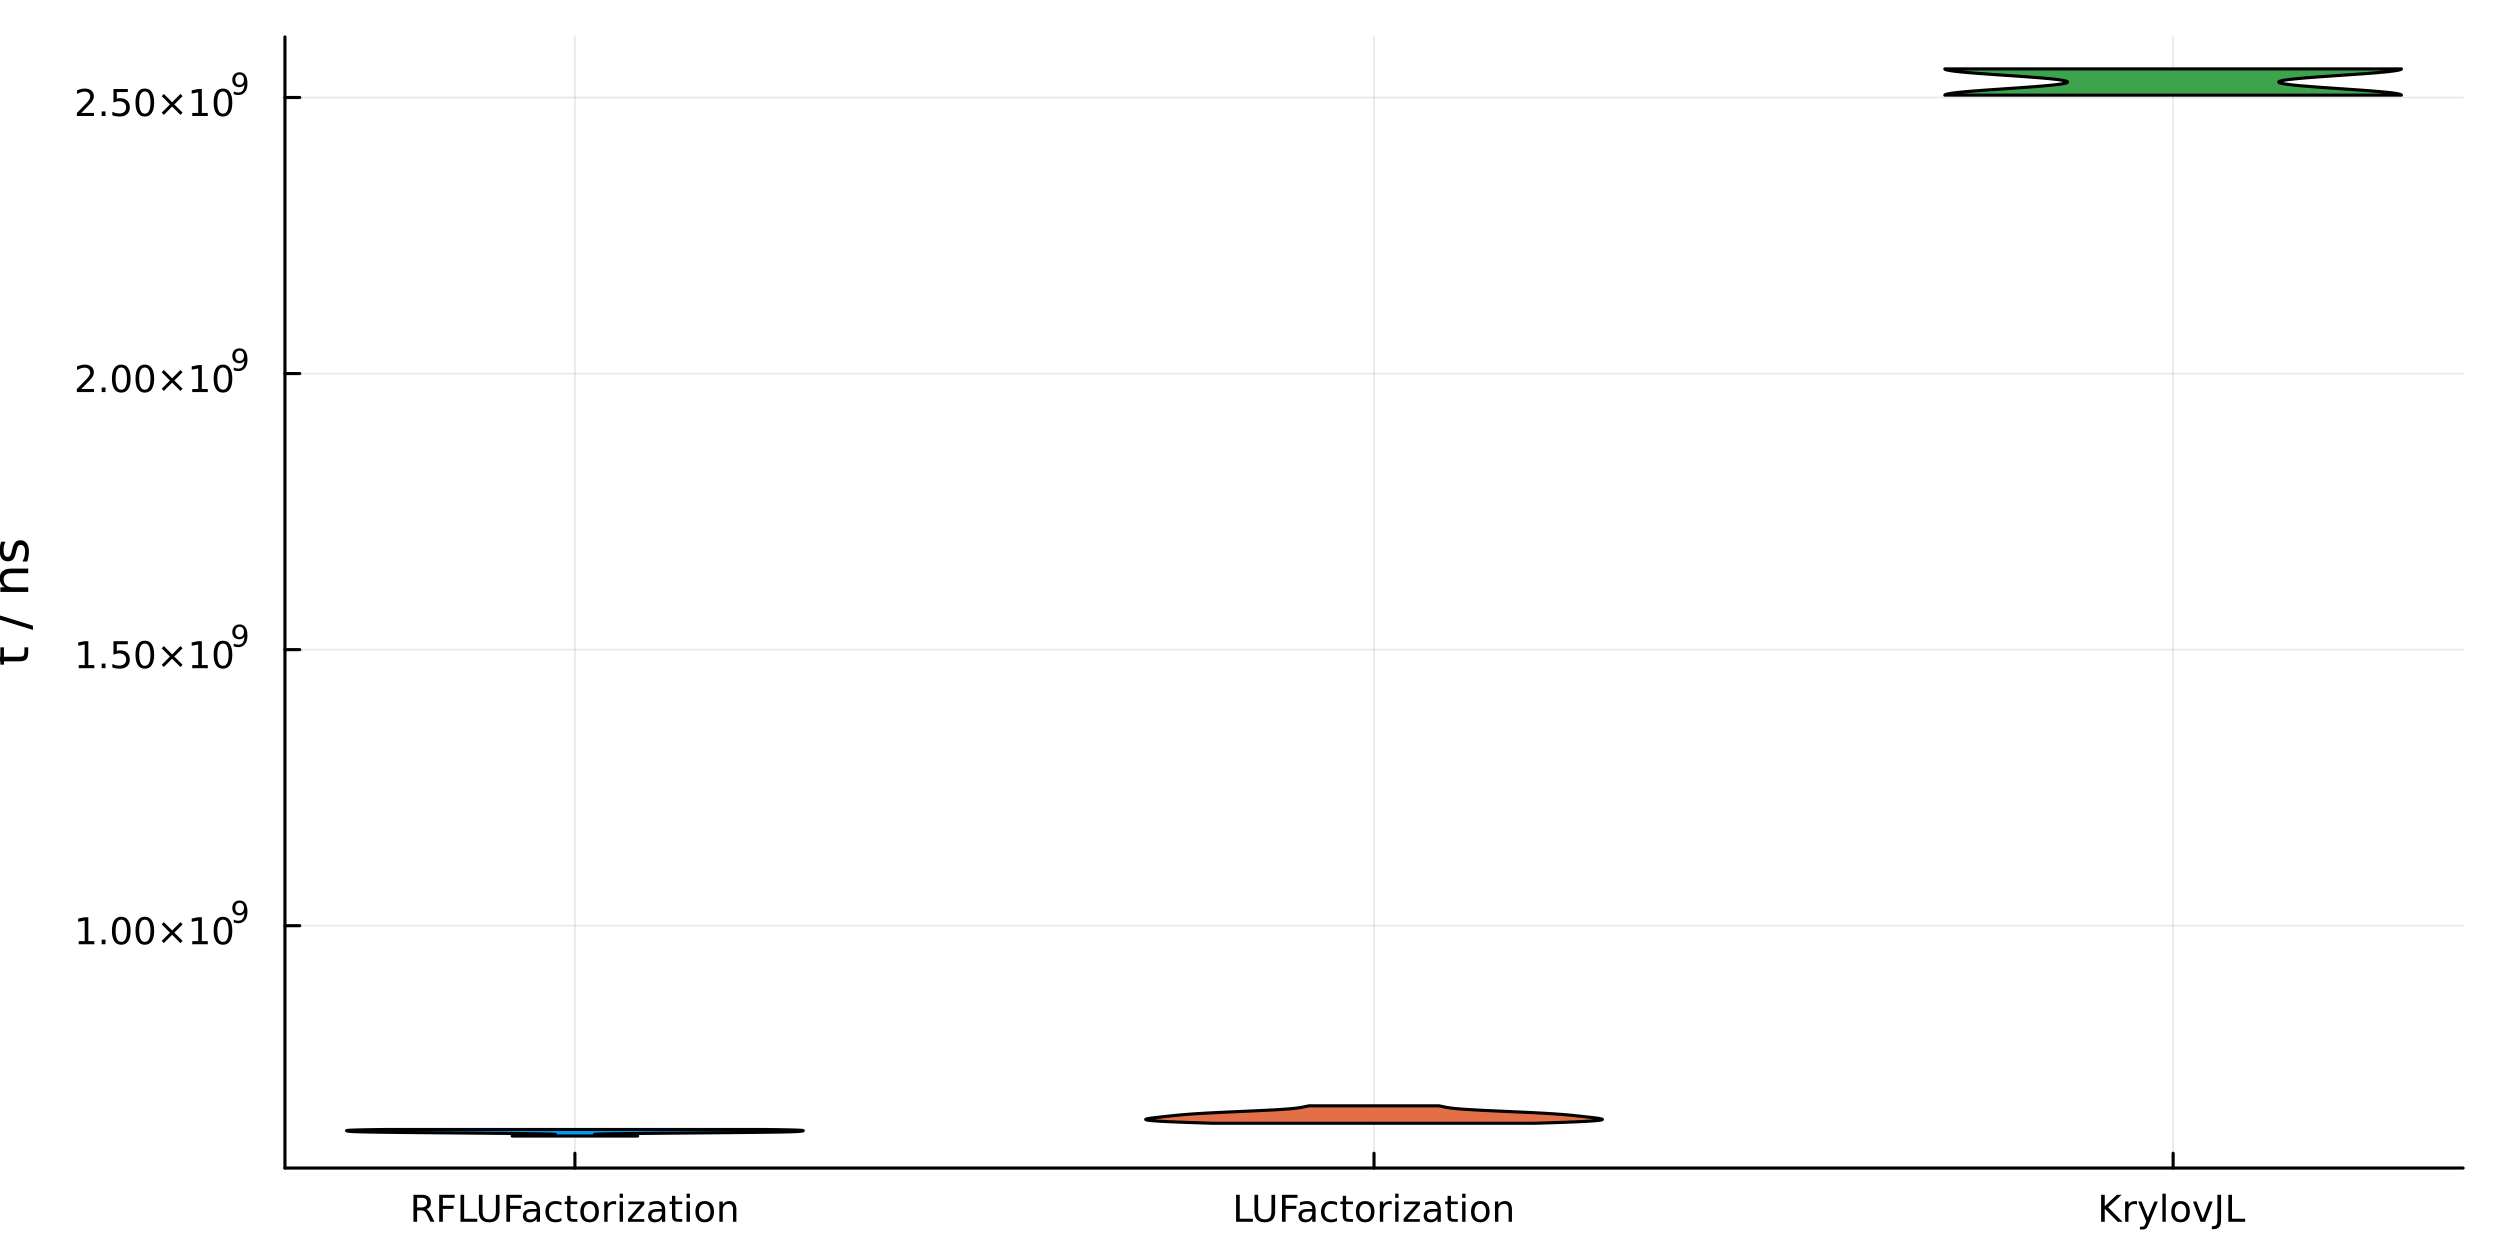 <?xml version="1.0" encoding="utf-8"?>
<svg xmlns="http://www.w3.org/2000/svg" xmlns:xlink="http://www.w3.org/1999/xlink" width="800" height="400" viewBox="0 0 3200 1600">
<rect x="0" y="0" width="3200" height="1600" fill="#333333" stroke="none"/>
<defs>
  <clipPath id="clip550">
    <rect x="0" y="0" width="3200" height="1600"/>
  </clipPath>
</defs>
<path clip-path="url(#clip550)" d="M0 1600 L3200 1600 L3200 0 L0 0  Z" fill="#ffffff" fill-rule="evenodd" fill-opacity="1"/>
<defs>
  <clipPath id="clip551">
    <rect x="640" y="0" width="2241" height="1600"/>
  </clipPath>
</defs>
<path clip-path="url(#clip550)" d="M364.733 1495.09 L3152.76 1495.09 L3152.76 47.244 L364.733 47.244  Z" fill="#ffffff" fill-rule="evenodd" fill-opacity="1"/>
<defs>
  <clipPath id="clip552">
    <rect x="364" y="47" width="2789" height="1449"/>
  </clipPath>
</defs>
<polyline clip-path="url(#clip552)" style="stroke:#000000; stroke-linecap:round; stroke-linejoin:round; stroke-width:2; stroke-opacity:0.1; fill:none" points="735.885,1495.09 735.885,47.244 "/>
<polyline clip-path="url(#clip552)" style="stroke:#000000; stroke-linecap:round; stroke-linejoin:round; stroke-width:2; stroke-opacity:0.1; fill:none" points="1758.74,1495.09 1758.74,47.244 "/>
<polyline clip-path="url(#clip552)" style="stroke:#000000; stroke-linecap:round; stroke-linejoin:round; stroke-width:2; stroke-opacity:0.1; fill:none" points="2781.6,1495.09 2781.6,47.244 "/>
<polyline clip-path="url(#clip552)" style="stroke:#000000; stroke-linecap:round; stroke-linejoin:round; stroke-width:2; stroke-opacity:0.1; fill:none" points="364.733,1184.9 3152.76,1184.9 "/>
<polyline clip-path="url(#clip552)" style="stroke:#000000; stroke-linecap:round; stroke-linejoin:round; stroke-width:2; stroke-opacity:0.1; fill:none" points="364.733,831.526 3152.76,831.526 "/>
<polyline clip-path="url(#clip552)" style="stroke:#000000; stroke-linecap:round; stroke-linejoin:round; stroke-width:2; stroke-opacity:0.1; fill:none" points="364.733,478.15 3152.76,478.15 "/>
<polyline clip-path="url(#clip552)" style="stroke:#000000; stroke-linecap:round; stroke-linejoin:round; stroke-width:2; stroke-opacity:0.1; fill:none" points="364.733,124.775 3152.76,124.775 "/>
<polyline clip-path="url(#clip550)" style="stroke:#000000; stroke-linecap:round; stroke-linejoin:round; stroke-width:4; stroke-opacity:1; fill:none" points="364.733,1495.09 3152.76,1495.09 "/>
<polyline clip-path="url(#clip550)" style="stroke:#000000; stroke-linecap:round; stroke-linejoin:round; stroke-width:4; stroke-opacity:1; fill:none" points="735.885,1495.09 735.885,1476.19 "/>
<polyline clip-path="url(#clip550)" style="stroke:#000000; stroke-linecap:round; stroke-linejoin:round; stroke-width:4; stroke-opacity:1; fill:none" points="1758.74,1495.09 1758.74,1476.19 "/>
<polyline clip-path="url(#clip550)" style="stroke:#000000; stroke-linecap:round; stroke-linejoin:round; stroke-width:4; stroke-opacity:1; fill:none" points="2781.6,1495.09 2781.6,1476.19 "/>
<path clip-path="url(#clip550)" d="M545.619 1547.68 Q547.124 1548.19 548.536 1549.86 Q549.971 1551.53 551.406 1554.44 L556.152 1563.89 L551.129 1563.89 L546.707 1555.02 Q544.994 1551.55 543.374 1550.42 Q541.777 1549.28 538.999 1549.28 L533.906 1549.28 L533.906 1563.89 L529.231 1563.89 L529.231 1529.33 L539.786 1529.33 Q545.712 1529.33 548.629 1531.8 Q551.545 1534.28 551.545 1539.28 Q551.545 1542.55 550.017 1544.7 Q548.513 1546.85 545.619 1547.68 M533.906 1533.17 L533.906 1545.44 L539.786 1545.44 Q543.166 1545.44 544.879 1543.89 Q546.615 1542.31 546.615 1539.28 Q546.615 1536.25 544.879 1534.72 Q543.166 1533.17 539.786 1533.17 L533.906 1533.17 Z" fill="#000000" fill-rule="nonzero" fill-opacity="1" /><path clip-path="url(#clip550)" d="M562.17 1529.33 L582.031 1529.33 L582.031 1533.26 L566.846 1533.26 L566.846 1543.45 L580.55 1543.45 L580.55 1547.38 L566.846 1547.38 L566.846 1563.89 L562.17 1563.89 L562.17 1529.33 Z" fill="#000000" fill-rule="nonzero" fill-opacity="1" /><path clip-path="url(#clip550)" d="M589.439 1529.33 L594.114 1529.33 L594.114 1559.95 L610.943 1559.95 L610.943 1563.89 L589.439 1563.89 L589.439 1529.33 Z" fill="#000000" fill-rule="nonzero" fill-opacity="1" /><path clip-path="url(#clip550)" d="M612.957 1529.33 L617.656 1529.33 L617.656 1550.32 Q617.656 1555.88 619.67 1558.33 Q621.684 1560.76 626.198 1560.76 Q630.688 1560.76 632.702 1558.33 Q634.716 1555.88 634.716 1550.32 L634.716 1529.33 L639.415 1529.33 L639.415 1550.9 Q639.415 1557.66 636.059 1561.11 Q632.725 1564.56 626.198 1564.56 Q619.647 1564.56 616.29 1561.11 Q612.957 1557.66 612.957 1550.9 L612.957 1529.33 Z" fill="#000000" fill-rule="nonzero" fill-opacity="1" /><path clip-path="url(#clip550)" d="M648.188 1529.33 L668.049 1529.33 L668.049 1533.26 L652.864 1533.26 L652.864 1543.45 L666.568 1543.45 L666.568 1547.38 L652.864 1547.38 L652.864 1563.89 L648.188 1563.89 L648.188 1529.33 Z" fill="#000000" fill-rule="nonzero" fill-opacity="1" /><path clip-path="url(#clip550)" d="M682.702 1550.86 Q677.54 1550.86 675.549 1552.04 Q673.558 1553.22 673.558 1556.06 Q673.558 1558.33 675.04 1559.67 Q676.545 1560.99 679.114 1560.99 Q682.656 1560.99 684.785 1558.49 Q686.938 1555.97 686.938 1551.8 L686.938 1550.86 L682.702 1550.86 M691.197 1549.1 L691.197 1563.89 L686.938 1563.89 L686.938 1559.95 Q685.48 1562.31 683.304 1563.45 Q681.128 1564.56 677.98 1564.56 Q673.998 1564.56 671.637 1562.34 Q669.299 1560.09 669.299 1556.34 Q669.299 1551.97 672.216 1549.74 Q675.156 1547.52 680.966 1547.52 L686.938 1547.52 L686.938 1547.11 Q686.938 1544.17 684.994 1542.57 Q683.072 1540.95 679.577 1540.95 Q677.355 1540.95 675.248 1541.48 Q673.142 1542.01 671.197 1543.08 L671.197 1539.14 Q673.535 1538.24 675.734 1537.8 Q677.933 1537.34 680.017 1537.34 Q685.642 1537.34 688.42 1540.25 Q691.197 1543.17 691.197 1549.1 Z" fill="#000000" fill-rule="nonzero" fill-opacity="1" /><path clip-path="url(#clip550)" d="M718.628 1538.96 L718.628 1542.94 Q716.822 1541.94 714.993 1541.46 Q713.188 1540.95 711.336 1540.95 Q707.193 1540.95 704.901 1543.59 Q702.609 1546.2 702.609 1550.95 Q702.609 1555.69 704.901 1558.33 Q707.193 1560.95 711.336 1560.95 Q713.188 1560.95 714.993 1560.46 Q716.822 1559.95 718.628 1558.96 L718.628 1562.89 Q716.845 1563.73 714.924 1564.14 Q713.026 1564.56 710.873 1564.56 Q705.017 1564.56 701.568 1560.88 Q698.119 1557.2 698.119 1550.95 Q698.119 1544.61 701.591 1540.97 Q705.086 1537.34 711.151 1537.34 Q713.118 1537.34 714.993 1537.75 Q716.868 1538.15 718.628 1538.96 Z" fill="#000000" fill-rule="nonzero" fill-opacity="1" /><path clip-path="url(#clip550)" d="M730.248 1530.6 L730.248 1537.96 L739.021 1537.96 L739.021 1541.27 L730.248 1541.27 L730.248 1555.35 Q730.248 1558.52 731.104 1559.42 Q731.984 1560.32 734.646 1560.32 L739.021 1560.32 L739.021 1563.89 L734.646 1563.89 Q729.716 1563.89 727.841 1562.06 Q725.966 1560.21 725.966 1555.35 L725.966 1541.27 L722.841 1541.27 L722.841 1537.96 L725.966 1537.96 L725.966 1530.6 L730.248 1530.6 Z" fill="#000000" fill-rule="nonzero" fill-opacity="1" /><path clip-path="url(#clip550)" d="M754.669 1540.95 Q751.243 1540.95 749.253 1543.63 Q747.262 1546.3 747.262 1550.95 Q747.262 1555.6 749.229 1558.29 Q751.22 1560.95 754.669 1560.95 Q758.072 1560.95 760.063 1558.26 Q762.053 1555.58 762.053 1550.95 Q762.053 1546.34 760.063 1543.66 Q758.072 1540.95 754.669 1540.95 M754.669 1537.34 Q760.225 1537.34 763.396 1540.95 Q766.567 1544.56 766.567 1550.95 Q766.567 1557.31 763.396 1560.95 Q760.225 1564.56 754.669 1564.56 Q749.09 1564.56 745.919 1560.95 Q742.771 1557.31 742.771 1550.95 Q742.771 1544.56 745.919 1540.95 Q749.09 1537.34 754.669 1537.34 Z" fill="#000000" fill-rule="nonzero" fill-opacity="1" /><path clip-path="url(#clip550)" d="M788.65 1541.94 Q787.933 1541.53 787.076 1541.34 Q786.243 1541.13 785.225 1541.13 Q781.613 1541.13 779.669 1543.49 Q777.748 1545.83 777.748 1550.23 L777.748 1563.89 L773.465 1563.89 L773.465 1537.96 L777.748 1537.96 L777.748 1541.99 Q779.09 1539.63 781.243 1538.49 Q783.396 1537.34 786.475 1537.34 Q786.914 1537.34 787.447 1537.41 Q787.979 1537.45 788.627 1537.57 L788.65 1541.94 Z" fill="#000000" fill-rule="nonzero" fill-opacity="1" /><path clip-path="url(#clip550)" d="M793.118 1537.96 L797.377 1537.96 L797.377 1563.89 L793.118 1563.89 L793.118 1537.96 M793.118 1527.87 L797.377 1527.87 L797.377 1533.26 L793.118 1533.26 L793.118 1527.87 Z" fill="#000000" fill-rule="nonzero" fill-opacity="1" /><path clip-path="url(#clip550)" d="M804.437 1537.96 L824.669 1537.96 L824.669 1541.85 L808.65 1560.49 L824.669 1560.49 L824.669 1563.89 L803.859 1563.89 L803.859 1560 L819.877 1541.36 L804.437 1541.36 L804.437 1537.96 Z" fill="#000000" fill-rule="nonzero" fill-opacity="1" /><path clip-path="url(#clip550)" d="M842.956 1550.86 Q837.794 1550.86 835.803 1552.04 Q833.812 1553.22 833.812 1556.06 Q833.812 1558.33 835.294 1559.67 Q836.798 1560.99 839.368 1560.99 Q842.909 1560.99 845.039 1558.49 Q847.192 1555.97 847.192 1551.8 L847.192 1550.86 L842.956 1550.86 M851.451 1549.1 L851.451 1563.89 L847.192 1563.89 L847.192 1559.95 Q845.733 1562.31 843.558 1563.45 Q841.382 1564.56 838.234 1564.56 Q834.252 1564.56 831.891 1562.34 Q829.553 1560.09 829.553 1556.34 Q829.553 1551.97 832.47 1549.74 Q835.409 1547.52 841.22 1547.52 L847.192 1547.52 L847.192 1547.11 Q847.192 1544.17 845.247 1542.57 Q843.326 1540.95 839.831 1540.95 Q837.609 1540.95 835.502 1541.48 Q833.396 1542.01 831.451 1543.08 L831.451 1539.14 Q833.789 1538.24 835.988 1537.8 Q838.187 1537.34 840.271 1537.34 Q845.896 1537.34 848.673 1540.25 Q851.451 1543.17 851.451 1549.1 Z" fill="#000000" fill-rule="nonzero" fill-opacity="1" /><path clip-path="url(#clip550)" d="M864.437 1530.6 L864.437 1537.96 L873.21 1537.96 L873.21 1541.27 L864.437 1541.27 L864.437 1555.35 Q864.437 1558.52 865.294 1559.42 Q866.173 1560.32 868.835 1560.32 L873.21 1560.32 L873.21 1563.89 L868.835 1563.89 Q863.905 1563.89 862.03 1562.06 Q860.155 1560.21 860.155 1555.35 L860.155 1541.27 L857.03 1541.27 L857.03 1537.96 L860.155 1537.96 L860.155 1530.6 L864.437 1530.6 Z" fill="#000000" fill-rule="nonzero" fill-opacity="1" /><path clip-path="url(#clip550)" d="M878.812 1537.96 L883.071 1537.96 L883.071 1563.89 L878.812 1563.89 L878.812 1537.96 M878.812 1527.87 L883.071 1527.87 L883.071 1533.26 L878.812 1533.26 L878.812 1527.87 Z" fill="#000000" fill-rule="nonzero" fill-opacity="1" /><path clip-path="url(#clip550)" d="M902.029 1540.95 Q898.604 1540.95 896.613 1543.63 Q894.622 1546.3 894.622 1550.95 Q894.622 1555.6 896.59 1558.29 Q898.58 1560.95 902.029 1560.95 Q905.432 1560.95 907.423 1558.26 Q909.414 1555.58 909.414 1550.95 Q909.414 1546.34 907.423 1543.66 Q905.432 1540.95 902.029 1540.95 M902.029 1537.34 Q907.585 1537.34 910.756 1540.95 Q913.928 1544.56 913.928 1550.95 Q913.928 1557.31 910.756 1560.95 Q907.585 1564.56 902.029 1564.56 Q896.451 1564.56 893.28 1560.95 Q890.131 1557.31 890.131 1550.95 Q890.131 1544.56 893.28 1540.95 Q896.451 1537.34 902.029 1537.34 Z" fill="#000000" fill-rule="nonzero" fill-opacity="1" /><path clip-path="url(#clip550)" d="M942.539 1548.24 L942.539 1563.89 L938.279 1563.89 L938.279 1548.38 Q938.279 1544.7 936.844 1542.87 Q935.409 1541.04 932.539 1541.04 Q929.09 1541.04 927.099 1543.24 Q925.108 1545.44 925.108 1549.24 L925.108 1563.89 L920.826 1563.89 L920.826 1537.96 L925.108 1537.96 L925.108 1541.99 Q926.636 1539.65 928.696 1538.49 Q930.779 1537.34 933.488 1537.34 Q937.955 1537.34 940.247 1540.11 Q942.539 1542.87 942.539 1548.24 Z" fill="#000000" fill-rule="nonzero" fill-opacity="1" /><path clip-path="url(#clip550)" d="M1582.19 1529.33 L1586.87 1529.33 L1586.87 1559.95 L1603.7 1559.95 L1603.7 1563.89 L1582.19 1563.89 L1582.19 1529.33 Z" fill="#000000" fill-rule="nonzero" fill-opacity="1" /><path clip-path="url(#clip550)" d="M1605.71 1529.33 L1610.41 1529.33 L1610.41 1550.32 Q1610.41 1555.88 1612.43 1558.33 Q1614.44 1560.76 1618.95 1560.76 Q1623.44 1560.76 1625.46 1558.33 Q1627.47 1555.88 1627.47 1550.32 L1627.47 1529.33 L1632.17 1529.33 L1632.17 1550.9 Q1632.17 1557.66 1628.81 1561.11 Q1625.48 1564.56 1618.95 1564.56 Q1612.4 1564.56 1609.05 1561.11 Q1605.71 1557.66 1605.71 1550.9 L1605.71 1529.33 Z" fill="#000000" fill-rule="nonzero" fill-opacity="1" /><path clip-path="url(#clip550)" d="M1640.94 1529.33 L1660.8 1529.33 L1660.8 1533.26 L1645.62 1533.26 L1645.62 1543.45 L1659.32 1543.45 L1659.32 1547.38 L1645.62 1547.38 L1645.62 1563.89 L1640.94 1563.89 L1640.94 1529.33 Z" fill="#000000" fill-rule="nonzero" fill-opacity="1" /><path clip-path="url(#clip550)" d="M1675.46 1550.86 Q1670.3 1550.86 1668.3 1552.04 Q1666.31 1553.22 1666.31 1556.06 Q1666.31 1558.33 1667.8 1559.67 Q1669.3 1560.99 1671.87 1560.99 Q1675.41 1560.99 1677.54 1558.49 Q1679.69 1555.97 1679.69 1551.8 L1679.69 1550.86 L1675.46 1550.86 M1683.95 1549.1 L1683.95 1563.89 L1679.69 1563.89 L1679.69 1559.95 Q1678.24 1562.31 1676.06 1563.45 Q1673.88 1564.56 1670.74 1564.56 Q1666.75 1564.56 1664.39 1562.34 Q1662.05 1560.09 1662.05 1556.34 Q1662.05 1551.97 1664.97 1549.74 Q1667.91 1547.52 1673.72 1547.52 L1679.69 1547.52 L1679.69 1547.11 Q1679.69 1544.17 1677.75 1542.57 Q1675.83 1540.95 1672.33 1540.95 Q1670.11 1540.95 1668 1541.48 Q1665.9 1542.01 1663.95 1543.08 L1663.95 1539.14 Q1666.29 1538.24 1668.49 1537.8 Q1670.69 1537.34 1672.77 1537.34 Q1678.4 1537.34 1681.18 1540.25 Q1683.95 1543.17 1683.95 1549.1 Z" fill="#000000" fill-rule="nonzero" fill-opacity="1" /><path clip-path="url(#clip550)" d="M1711.38 1538.96 L1711.38 1542.94 Q1709.58 1541.94 1707.75 1541.46 Q1705.94 1540.95 1704.09 1540.95 Q1699.95 1540.95 1697.66 1543.59 Q1695.36 1546.2 1695.36 1550.95 Q1695.36 1555.69 1697.66 1558.33 Q1699.95 1560.95 1704.09 1560.95 Q1705.94 1560.95 1707.75 1560.46 Q1709.58 1559.95 1711.38 1558.96 L1711.38 1562.89 Q1709.6 1563.73 1707.68 1564.14 Q1705.78 1564.56 1703.63 1564.56 Q1697.77 1564.56 1694.32 1560.88 Q1690.87 1557.2 1690.87 1550.95 Q1690.87 1544.61 1694.35 1540.97 Q1697.84 1537.34 1703.91 1537.34 Q1705.87 1537.34 1707.75 1537.75 Q1709.62 1538.15 1711.38 1538.96 Z" fill="#000000" fill-rule="nonzero" fill-opacity="1" /><path clip-path="url(#clip550)" d="M1723 1530.6 L1723 1537.96 L1731.78 1537.96 L1731.78 1541.27 L1723 1541.27 L1723 1555.35 Q1723 1558.52 1723.86 1559.42 Q1724.74 1560.32 1727.4 1560.32 L1731.78 1560.32 L1731.78 1563.89 L1727.4 1563.89 Q1722.47 1563.89 1720.6 1562.06 Q1718.72 1560.21 1718.72 1555.35 L1718.72 1541.27 L1715.6 1541.27 L1715.6 1537.96 L1718.72 1537.96 L1718.72 1530.6 L1723 1530.6 Z" fill="#000000" fill-rule="nonzero" fill-opacity="1" /><path clip-path="url(#clip550)" d="M1747.42 1540.95 Q1744 1540.95 1742.01 1543.63 Q1740.02 1546.3 1740.02 1550.95 Q1740.02 1555.6 1741.99 1558.29 Q1743.98 1560.95 1747.42 1560.95 Q1750.83 1560.95 1752.82 1558.26 Q1754.81 1555.58 1754.81 1550.95 Q1754.81 1546.34 1752.82 1543.66 Q1750.83 1540.95 1747.42 1540.95 M1747.42 1537.34 Q1752.98 1537.34 1756.15 1540.95 Q1759.32 1544.56 1759.32 1550.95 Q1759.32 1557.31 1756.15 1560.95 Q1752.98 1564.56 1747.42 1564.56 Q1741.85 1564.56 1738.67 1560.95 Q1735.53 1557.31 1735.53 1550.95 Q1735.53 1544.56 1738.67 1540.95 Q1741.85 1537.34 1747.42 1537.34 Z" fill="#000000" fill-rule="nonzero" fill-opacity="1" /><path clip-path="url(#clip550)" d="M1781.41 1541.94 Q1780.69 1541.53 1779.83 1541.34 Q1779 1541.13 1777.98 1541.13 Q1774.37 1541.13 1772.42 1543.49 Q1770.5 1545.83 1770.5 1550.23 L1770.5 1563.89 L1766.22 1563.89 L1766.22 1537.96 L1770.5 1537.96 L1770.5 1541.99 Q1771.85 1539.63 1774 1538.49 Q1776.15 1537.34 1779.23 1537.34 Q1779.67 1537.34 1780.2 1537.41 Q1780.73 1537.45 1781.38 1537.57 L1781.41 1541.94 Z" fill="#000000" fill-rule="nonzero" fill-opacity="1" /><path clip-path="url(#clip550)" d="M1785.87 1537.96 L1790.13 1537.96 L1790.13 1563.89 L1785.87 1563.89 L1785.87 1537.96 M1785.87 1527.87 L1790.13 1527.87 L1790.13 1533.26 L1785.87 1533.26 L1785.87 1527.87 Z" fill="#000000" fill-rule="nonzero" fill-opacity="1" /><path clip-path="url(#clip550)" d="M1797.19 1537.96 L1817.42 1537.96 L1817.42 1541.85 L1801.41 1560.49 L1817.42 1560.49 L1817.42 1563.89 L1796.61 1563.89 L1796.61 1560 L1812.63 1541.36 L1797.19 1541.36 L1797.19 1537.96 Z" fill="#000000" fill-rule="nonzero" fill-opacity="1" /><path clip-path="url(#clip550)" d="M1835.71 1550.86 Q1830.55 1550.86 1828.56 1552.04 Q1826.57 1553.22 1826.57 1556.06 Q1826.57 1558.33 1828.05 1559.67 Q1829.55 1560.99 1832.12 1560.99 Q1835.67 1560.99 1837.79 1558.49 Q1839.95 1555.97 1839.95 1551.8 L1839.95 1550.86 L1835.71 1550.86 M1844.21 1549.1 L1844.21 1563.89 L1839.95 1563.89 L1839.95 1559.95 Q1838.49 1562.31 1836.31 1563.45 Q1834.14 1564.56 1830.99 1564.56 Q1827.01 1564.56 1824.65 1562.34 Q1822.31 1560.09 1822.31 1556.34 Q1822.31 1551.97 1825.23 1549.74 Q1828.17 1547.52 1833.98 1547.52 L1839.95 1547.52 L1839.95 1547.11 Q1839.95 1544.17 1838 1542.57 Q1836.08 1540.95 1832.59 1540.95 Q1830.36 1540.95 1828.26 1541.48 Q1826.15 1542.01 1824.21 1543.08 L1824.21 1539.14 Q1826.54 1538.24 1828.74 1537.8 Q1830.94 1537.34 1833.03 1537.34 Q1838.65 1537.34 1841.43 1540.25 Q1844.21 1543.17 1844.21 1549.1 Z" fill="#000000" fill-rule="nonzero" fill-opacity="1" /><path clip-path="url(#clip550)" d="M1857.19 1530.6 L1857.19 1537.96 L1865.97 1537.96 L1865.97 1541.27 L1857.19 1541.27 L1857.19 1555.35 Q1857.19 1558.52 1858.05 1559.42 Q1858.93 1560.32 1861.59 1560.32 L1865.97 1560.32 L1865.97 1563.89 L1861.59 1563.89 Q1856.66 1563.89 1854.79 1562.06 Q1852.91 1560.21 1852.91 1555.35 L1852.91 1541.27 L1849.79 1541.27 L1849.79 1537.96 L1852.91 1537.96 L1852.91 1530.6 L1857.19 1530.6 Z" fill="#000000" fill-rule="nonzero" fill-opacity="1" /><path clip-path="url(#clip550)" d="M1871.57 1537.96 L1875.83 1537.96 L1875.83 1563.89 L1871.57 1563.89 L1871.57 1537.96 M1871.57 1527.87 L1875.83 1527.87 L1875.83 1533.26 L1871.57 1533.26 L1871.57 1527.87 Z" fill="#000000" fill-rule="nonzero" fill-opacity="1" /><path clip-path="url(#clip550)" d="M1894.79 1540.95 Q1891.36 1540.95 1889.37 1543.63 Q1887.38 1546.3 1887.38 1550.95 Q1887.38 1555.6 1889.35 1558.29 Q1891.34 1560.95 1894.79 1560.95 Q1898.19 1560.95 1900.18 1558.26 Q1902.17 1555.58 1902.17 1550.95 Q1902.17 1546.34 1900.18 1543.66 Q1898.19 1540.95 1894.79 1540.95 M1894.79 1537.34 Q1900.34 1537.34 1903.51 1540.95 Q1906.68 1544.56 1906.68 1550.95 Q1906.68 1557.31 1903.51 1560.95 Q1900.34 1564.56 1894.79 1564.56 Q1889.21 1564.56 1886.04 1560.95 Q1882.89 1557.31 1882.89 1550.95 Q1882.89 1544.56 1886.04 1540.95 Q1889.21 1537.34 1894.79 1537.34 Z" fill="#000000" fill-rule="nonzero" fill-opacity="1" /><path clip-path="url(#clip550)" d="M1935.29 1548.24 L1935.29 1563.89 L1931.03 1563.89 L1931.03 1548.38 Q1931.03 1544.7 1929.6 1542.87 Q1928.16 1541.04 1925.29 1541.04 Q1921.85 1541.04 1919.85 1543.24 Q1917.86 1545.44 1917.86 1549.24 L1917.86 1563.89 L1913.58 1563.89 L1913.58 1537.96 L1917.86 1537.96 L1917.86 1541.99 Q1919.39 1539.65 1921.45 1538.49 Q1923.54 1537.34 1926.24 1537.34 Q1930.71 1537.34 1933 1540.11 Q1935.29 1542.87 1935.29 1548.24 Z" fill="#000000" fill-rule="nonzero" fill-opacity="1" /><path clip-path="url(#clip550)" d="M2689.43 1529.33 L2694.1 1529.33 L2694.1 1543.93 L2709.61 1529.33 L2715.63 1529.33 L2698.48 1545.44 L2716.86 1563.89 L2710.7 1563.89 L2694.1 1547.24 L2694.1 1563.89 L2689.43 1563.89 L2689.43 1529.33 Z" fill="#000000" fill-rule="nonzero" fill-opacity="1" /><path clip-path="url(#clip550)" d="M2735.35 1541.94 Q2734.64 1541.53 2733.78 1541.34 Q2732.95 1541.13 2731.93 1541.13 Q2728.32 1541.13 2726.37 1543.49 Q2724.45 1545.83 2724.45 1550.23 L2724.45 1563.89 L2720.17 1563.89 L2720.17 1537.96 L2724.45 1537.96 L2724.45 1541.99 Q2725.79 1539.63 2727.95 1538.49 Q2730.1 1537.34 2733.18 1537.34 Q2733.62 1537.34 2734.15 1537.41 Q2734.68 1537.45 2735.33 1537.57 L2735.35 1541.94 Z" fill="#000000" fill-rule="nonzero" fill-opacity="1" /><path clip-path="url(#clip550)" d="M2750.61 1566.3 Q2748.8 1570.92 2747.09 1572.34 Q2745.38 1573.75 2742.51 1573.75 L2739.1 1573.75 L2739.1 1570.18 L2741.6 1570.18 Q2743.36 1570.18 2744.34 1569.35 Q2745.31 1568.52 2746.49 1565.42 L2747.25 1563.47 L2736.77 1537.96 L2741.28 1537.96 L2749.38 1558.24 L2757.48 1537.96 L2762 1537.96 L2750.61 1566.3 Z" fill="#000000" fill-rule="nonzero" fill-opacity="1" /><path clip-path="url(#clip550)" d="M2767.88 1527.87 L2772.14 1527.87 L2772.14 1563.89 L2767.88 1563.89 L2767.88 1527.87 Z" fill="#000000" fill-rule="nonzero" fill-opacity="1" /><path clip-path="url(#clip550)" d="M2791.09 1540.95 Q2787.67 1540.95 2785.68 1543.63 Q2783.69 1546.3 2783.69 1550.95 Q2783.69 1555.6 2785.65 1558.29 Q2787.65 1560.95 2791.09 1560.95 Q2794.5 1560.95 2796.49 1558.26 Q2798.48 1555.58 2798.48 1550.95 Q2798.48 1546.34 2796.49 1543.66 Q2794.5 1540.95 2791.09 1540.95 M2791.09 1537.34 Q2796.65 1537.34 2799.82 1540.95 Q2802.99 1544.56 2802.99 1550.95 Q2802.99 1557.31 2799.82 1560.95 Q2796.65 1564.56 2791.09 1564.56 Q2785.52 1564.56 2782.34 1560.95 Q2779.2 1557.31 2779.2 1550.95 Q2779.2 1544.56 2782.34 1540.95 Q2785.52 1537.34 2791.09 1537.34 Z" fill="#000000" fill-rule="nonzero" fill-opacity="1" /><path clip-path="url(#clip550)" d="M2807 1537.96 L2811.51 1537.96 L2819.61 1559.72 L2827.71 1537.96 L2832.23 1537.96 L2822.51 1563.89 L2816.72 1563.89 L2807 1537.96 Z" fill="#000000" fill-rule="nonzero" fill-opacity="1" /><path clip-path="url(#clip550)" d="M2838.29 1529.33 L2842.97 1529.33 L2842.97 1561.48 Q2842.97 1567.73 2840.59 1570.55 Q2838.22 1573.38 2832.97 1573.38 L2831.19 1573.38 L2831.19 1569.44 L2832.65 1569.44 Q2835.75 1569.44 2837.02 1567.71 Q2838.29 1565.97 2838.29 1561.48 L2838.29 1529.33 Z" fill="#000000" fill-rule="nonzero" fill-opacity="1" /><path clip-path="url(#clip550)" d="M2852.27 1529.33 L2856.95 1529.33 L2856.95 1559.95 L2873.78 1559.95 L2873.78 1563.89 L2852.27 1563.89 L2852.27 1529.33 Z" fill="#000000" fill-rule="nonzero" fill-opacity="1" /><polyline clip-path="url(#clip550)" style="stroke:#000000; stroke-linecap:round; stroke-linejoin:round; stroke-width:4; stroke-opacity:1; fill:none" points="364.733,1495.09 364.733,47.244 "/>
<polyline clip-path="url(#clip550)" style="stroke:#000000; stroke-linecap:round; stroke-linejoin:round; stroke-width:4; stroke-opacity:1; fill:none" points="364.733,1184.9 383.63,1184.9 "/>
<polyline clip-path="url(#clip550)" style="stroke:#000000; stroke-linecap:round; stroke-linejoin:round; stroke-width:4; stroke-opacity:1; fill:none" points="364.733,831.526 383.63,831.526 "/>
<polyline clip-path="url(#clip550)" style="stroke:#000000; stroke-linecap:round; stroke-linejoin:round; stroke-width:4; stroke-opacity:1; fill:none" points="364.733,478.15 383.63,478.15 "/>
<polyline clip-path="url(#clip550)" style="stroke:#000000; stroke-linecap:round; stroke-linejoin:round; stroke-width:4; stroke-opacity:1; fill:none" points="364.733,124.775 383.63,124.775 "/>
<path clip-path="url(#clip550)" d="M100.788 1204.69 L108.426 1204.69 L108.426 1178.33 L100.116 1179.99 L100.116 1175.73 L108.38 1174.07 L113.056 1174.07 L113.056 1204.69 L120.695 1204.69 L120.695 1208.63 L100.788 1208.63 L100.788 1204.69 Z" fill="#000000" fill-rule="nonzero" fill-opacity="1" /><path clip-path="url(#clip550)" d="M130.139 1202.75 L135.023 1202.75 L135.023 1208.63 L130.139 1208.63 L130.139 1202.75 Z" fill="#000000" fill-rule="nonzero" fill-opacity="1" /><path clip-path="url(#clip550)" d="M155.209 1177.15 Q151.597 1177.15 149.769 1180.71 Q147.963 1184.25 147.963 1191.38 Q147.963 1198.49 149.769 1202.05 Q151.597 1205.6 155.209 1205.6 Q158.843 1205.6 160.648 1202.05 Q162.477 1198.49 162.477 1191.38 Q162.477 1184.25 160.648 1180.71 Q158.843 1177.15 155.209 1177.15 M155.209 1173.44 Q161.019 1173.44 164.074 1178.05 Q167.153 1182.63 167.153 1191.38 Q167.153 1200.11 164.074 1204.72 Q161.019 1209.3 155.209 1209.3 Q149.398 1209.3 146.32 1204.72 Q143.264 1200.11 143.264 1191.38 Q143.264 1182.63 146.32 1178.05 Q149.398 1173.44 155.209 1173.44 Z" fill="#000000" fill-rule="nonzero" fill-opacity="1" /><path clip-path="url(#clip550)" d="M185.37 1177.15 Q181.759 1177.15 179.931 1180.71 Q178.125 1184.25 178.125 1191.38 Q178.125 1198.49 179.931 1202.05 Q181.759 1205.6 185.37 1205.6 Q189.005 1205.6 190.81 1202.05 Q192.639 1198.49 192.639 1191.38 Q192.639 1184.25 190.81 1180.71 Q189.005 1177.15 185.37 1177.15 M185.37 1173.44 Q191.181 1173.44 194.236 1178.05 Q197.315 1182.63 197.315 1191.38 Q197.315 1200.11 194.236 1204.72 Q191.181 1209.3 185.37 1209.3 Q179.56 1209.3 176.482 1204.72 Q173.426 1200.11 173.426 1191.38 Q173.426 1182.63 176.482 1178.05 Q179.56 1173.44 185.37 1173.44 Z" fill="#000000" fill-rule="nonzero" fill-opacity="1" /><path clip-path="url(#clip550)" d="M233.704 1183.17 L223.125 1193.79 L233.704 1204.37 L230.949 1207.17 L220.324 1196.55 L209.699 1207.17 L206.968 1204.37 L217.523 1193.79 L206.968 1183.17 L209.699 1180.36 L220.324 1190.99 L230.949 1180.36 L233.704 1183.17 Z" fill="#000000" fill-rule="nonzero" fill-opacity="1" /><path clip-path="url(#clip550)" d="M246.065 1204.69 L253.703 1204.69 L253.703 1178.33 L245.393 1179.99 L245.393 1175.73 L253.657 1174.07 L258.333 1174.07 L258.333 1204.69 L265.972 1204.69 L265.972 1208.63 L246.065 1208.63 L246.065 1204.69 Z" fill="#000000" fill-rule="nonzero" fill-opacity="1" /><path clip-path="url(#clip550)" d="M285.416 1177.15 Q281.805 1177.15 279.976 1180.71 Q278.171 1184.25 278.171 1191.38 Q278.171 1198.49 279.976 1202.05 Q281.805 1205.6 285.416 1205.6 Q289.05 1205.6 290.856 1202.05 Q292.685 1198.49 292.685 1191.38 Q292.685 1184.25 290.856 1180.71 Q289.05 1177.15 285.416 1177.15 M285.416 1173.44 Q291.226 1173.44 294.282 1178.05 Q297.361 1182.63 297.361 1191.38 Q297.361 1200.11 294.282 1204.72 Q291.226 1209.3 285.416 1209.3 Q279.606 1209.3 276.527 1204.72 Q273.472 1200.11 273.472 1191.38 Q273.472 1182.63 276.527 1178.05 Q279.606 1173.44 285.416 1173.44 Z" fill="#000000" fill-rule="nonzero" fill-opacity="1" /><path clip-path="url(#clip550)" d="M299.166 1180.63 L299.166 1177.17 Q300.596 1177.85 302.063 1178.21 Q303.53 1178.57 304.94 1178.57 Q308.702 1178.57 310.676 1176.05 Q312.67 1173.51 312.952 1168.35 Q311.861 1169.97 310.187 1170.84 Q308.514 1171.7 306.482 1171.7 Q302.269 1171.7 299.806 1169.16 Q297.361 1166.6 297.361 1162.18 Q297.361 1157.86 299.918 1155.24 Q302.476 1152.63 306.727 1152.63 Q311.598 1152.63 314.156 1156.37 Q316.733 1160.1 316.733 1167.21 Q316.733 1173.85 313.573 1177.81 Q310.432 1181.76 305.109 1181.76 Q303.68 1181.76 302.213 1181.48 Q300.746 1181.2 299.166 1180.63 M306.727 1168.73 Q309.285 1168.73 310.771 1166.98 Q312.275 1165.23 312.275 1162.18 Q312.275 1159.16 310.771 1157.41 Q309.285 1155.64 306.727 1155.64 Q304.169 1155.64 302.664 1157.41 Q301.179 1159.16 301.179 1162.18 Q301.179 1165.23 302.664 1166.98 Q304.169 1168.73 306.727 1168.73 Z" fill="#000000" fill-rule="nonzero" fill-opacity="1" /><path clip-path="url(#clip550)" d="M100.788 851.318 L108.426 851.318 L108.426 824.952 L100.116 826.619 L100.116 822.36 L108.38 820.693 L113.056 820.693 L113.056 851.318 L120.695 851.318 L120.695 855.253 L100.788 855.253 L100.788 851.318 Z" fill="#000000" fill-rule="nonzero" fill-opacity="1" /><path clip-path="url(#clip550)" d="M130.139 849.374 L135.023 849.374 L135.023 855.253 L130.139 855.253 L130.139 849.374 Z" fill="#000000" fill-rule="nonzero" fill-opacity="1" /><path clip-path="url(#clip550)" d="M145.255 820.693 L163.611 820.693 L163.611 824.628 L149.537 824.628 L149.537 833.1 Q150.556 832.753 151.574 832.591 Q152.593 832.406 153.611 832.406 Q159.398 832.406 162.778 835.577 Q166.158 838.749 166.158 844.165 Q166.158 849.744 162.685 852.846 Q159.213 855.924 152.894 855.924 Q150.718 855.924 148.449 855.554 Q146.204 855.184 143.797 854.443 L143.797 849.744 Q145.88 850.878 148.102 851.434 Q150.324 851.989 152.801 851.989 Q156.806 851.989 159.144 849.883 Q161.482 847.776 161.482 844.165 Q161.482 840.554 159.144 838.448 Q156.806 836.341 152.801 836.341 Q150.926 836.341 149.051 836.758 Q147.199 837.175 145.255 838.054 L145.255 820.693 Z" fill="#000000" fill-rule="nonzero" fill-opacity="1" /><path clip-path="url(#clip550)" d="M185.37 823.772 Q181.759 823.772 179.931 827.337 Q178.125 830.878 178.125 838.008 Q178.125 845.114 179.931 848.679 Q181.759 852.221 185.37 852.221 Q189.005 852.221 190.81 848.679 Q192.639 845.114 192.639 838.008 Q192.639 830.878 190.81 827.337 Q189.005 823.772 185.37 823.772 M185.37 820.068 Q191.181 820.068 194.236 824.675 Q197.315 829.258 197.315 838.008 Q197.315 846.735 194.236 851.341 Q191.181 855.924 185.37 855.924 Q179.56 855.924 176.482 851.341 Q173.426 846.735 173.426 838.008 Q173.426 829.258 176.482 824.675 Q179.56 820.068 185.37 820.068 Z" fill="#000000" fill-rule="nonzero" fill-opacity="1" /><path clip-path="url(#clip550)" d="M233.704 829.79 L223.125 840.415 L233.704 850.994 L230.949 853.795 L220.324 843.17 L209.699 853.795 L206.968 850.994 L217.523 840.415 L206.968 829.79 L209.699 826.989 L220.324 837.614 L230.949 826.989 L233.704 829.79 Z" fill="#000000" fill-rule="nonzero" fill-opacity="1" /><path clip-path="url(#clip550)" d="M246.065 851.318 L253.703 851.318 L253.703 824.952 L245.393 826.619 L245.393 822.36 L253.657 820.693 L258.333 820.693 L258.333 851.318 L265.972 851.318 L265.972 855.253 L246.065 855.253 L246.065 851.318 Z" fill="#000000" fill-rule="nonzero" fill-opacity="1" /><path clip-path="url(#clip550)" d="M285.416 823.772 Q281.805 823.772 279.976 827.337 Q278.171 830.878 278.171 838.008 Q278.171 845.114 279.976 848.679 Q281.805 852.221 285.416 852.221 Q289.05 852.221 290.856 848.679 Q292.685 845.114 292.685 838.008 Q292.685 830.878 290.856 827.337 Q289.05 823.772 285.416 823.772 M285.416 820.068 Q291.226 820.068 294.282 824.675 Q297.361 829.258 297.361 838.008 Q297.361 846.735 294.282 851.341 Q291.226 855.924 285.416 855.924 Q279.606 855.924 276.527 851.341 Q273.472 846.735 273.472 838.008 Q273.472 829.258 276.527 824.675 Q279.606 820.068 285.416 820.068 Z" fill="#000000" fill-rule="nonzero" fill-opacity="1" /><path clip-path="url(#clip550)" d="M299.166 827.26 L299.166 823.799 Q300.596 824.476 302.063 824.833 Q303.53 825.191 304.94 825.191 Q308.702 825.191 310.676 822.671 Q312.67 820.132 312.952 814.978 Q311.861 816.596 310.187 817.461 Q308.514 818.326 306.482 818.326 Q302.269 818.326 299.806 815.787 Q297.361 813.229 297.361 808.809 Q297.361 804.483 299.918 801.869 Q302.476 799.255 306.727 799.255 Q311.598 799.255 314.156 802.998 Q316.733 806.722 316.733 813.831 Q316.733 820.47 313.573 824.439 Q310.432 828.388 305.109 828.388 Q303.68 828.388 302.213 828.106 Q300.746 827.824 299.166 827.26 M306.727 815.354 Q309.285 815.354 310.771 813.605 Q312.275 811.856 312.275 808.809 Q312.275 805.781 310.771 804.032 Q309.285 802.264 306.727 802.264 Q304.169 802.264 302.664 804.032 Q301.179 805.781 301.179 808.809 Q301.179 811.856 302.664 813.605 Q304.169 815.354 306.727 815.354 Z" fill="#000000" fill-rule="nonzero" fill-opacity="1" /><path clip-path="url(#clip550)" d="M104.005 497.943 L120.324 497.943 L120.324 501.878 L98.38 501.878 L98.38 497.943 Q101.042 495.188 105.625 490.559 Q110.232 485.906 111.412 484.563 Q113.658 482.04 114.537 480.304 Q115.44 478.545 115.44 476.855 Q115.44 474.1 113.496 472.364 Q111.575 470.628 108.473 470.628 Q106.274 470.628 103.82 471.392 Q101.389 472.156 98.612 473.707 L98.612 468.985 Q101.436 467.85 103.889 467.272 Q106.343 466.693 108.38 466.693 Q113.75 466.693 116.945 469.378 Q120.139 472.063 120.139 476.554 Q120.139 478.684 119.329 480.605 Q118.542 482.503 116.436 485.096 Q115.857 485.767 112.755 488.984 Q109.653 492.179 104.005 497.943 Z" fill="#000000" fill-rule="nonzero" fill-opacity="1" /><path clip-path="url(#clip550)" d="M130.139 495.998 L135.023 495.998 L135.023 501.878 L130.139 501.878 L130.139 495.998 Z" fill="#000000" fill-rule="nonzero" fill-opacity="1" /><path clip-path="url(#clip550)" d="M155.209 470.397 Q151.597 470.397 149.769 473.961 Q147.963 477.503 147.963 484.633 Q147.963 491.739 149.769 495.304 Q151.597 498.846 155.209 498.846 Q158.843 498.846 160.648 495.304 Q162.477 491.739 162.477 484.633 Q162.477 477.503 160.648 473.961 Q158.843 470.397 155.209 470.397 M155.209 466.693 Q161.019 466.693 164.074 471.299 Q167.153 475.883 167.153 484.633 Q167.153 493.359 164.074 497.966 Q161.019 502.549 155.209 502.549 Q149.398 502.549 146.32 497.966 Q143.264 493.359 143.264 484.633 Q143.264 475.883 146.32 471.299 Q149.398 466.693 155.209 466.693 Z" fill="#000000" fill-rule="nonzero" fill-opacity="1" /><path clip-path="url(#clip550)" d="M185.37 470.397 Q181.759 470.397 179.931 473.961 Q178.125 477.503 178.125 484.633 Q178.125 491.739 179.931 495.304 Q181.759 498.846 185.37 498.846 Q189.005 498.846 190.81 495.304 Q192.639 491.739 192.639 484.633 Q192.639 477.503 190.81 473.961 Q189.005 470.397 185.37 470.397 M185.37 466.693 Q191.181 466.693 194.236 471.299 Q197.315 475.883 197.315 484.633 Q197.315 493.359 194.236 497.966 Q191.181 502.549 185.37 502.549 Q179.56 502.549 176.482 497.966 Q173.426 493.359 173.426 484.633 Q173.426 475.883 176.482 471.299 Q179.56 466.693 185.37 466.693 Z" fill="#000000" fill-rule="nonzero" fill-opacity="1" /><path clip-path="url(#clip550)" d="M233.704 476.415 L223.125 487.04 L233.704 497.619 L230.949 500.42 L220.324 489.795 L209.699 500.42 L206.968 497.619 L217.523 487.04 L206.968 476.415 L209.699 473.614 L220.324 484.239 L230.949 473.614 L233.704 476.415 Z" fill="#000000" fill-rule="nonzero" fill-opacity="1" /><path clip-path="url(#clip550)" d="M246.065 497.943 L253.703 497.943 L253.703 471.577 L245.393 473.244 L245.393 468.985 L253.657 467.318 L258.333 467.318 L258.333 497.943 L265.972 497.943 L265.972 501.878 L246.065 501.878 L246.065 497.943 Z" fill="#000000" fill-rule="nonzero" fill-opacity="1" /><path clip-path="url(#clip550)" d="M285.416 470.397 Q281.805 470.397 279.976 473.961 Q278.171 477.503 278.171 484.633 Q278.171 491.739 279.976 495.304 Q281.805 498.846 285.416 498.846 Q289.05 498.846 290.856 495.304 Q292.685 491.739 292.685 484.633 Q292.685 477.503 290.856 473.961 Q289.05 470.397 285.416 470.397 M285.416 466.693 Q291.226 466.693 294.282 471.299 Q297.361 475.883 297.361 484.633 Q297.361 493.359 294.282 497.966 Q291.226 502.549 285.416 502.549 Q279.606 502.549 276.527 497.966 Q273.472 493.359 273.472 484.633 Q273.472 475.883 276.527 471.299 Q279.606 466.693 285.416 466.693 Z" fill="#000000" fill-rule="nonzero" fill-opacity="1" /><path clip-path="url(#clip550)" d="M299.166 473.884 L299.166 470.424 Q300.596 471.101 302.063 471.458 Q303.53 471.816 304.94 471.816 Q308.702 471.816 310.676 469.295 Q312.67 466.756 312.952 461.603 Q311.861 463.22 310.187 464.086 Q308.514 464.951 306.482 464.951 Q302.269 464.951 299.806 462.412 Q297.361 459.854 297.361 455.434 Q297.361 451.108 299.918 448.494 Q302.476 445.88 306.727 445.88 Q311.598 445.88 314.156 449.622 Q316.733 453.346 316.733 460.456 Q316.733 467.095 313.573 471.063 Q310.432 475.013 305.109 475.013 Q303.68 475.013 302.213 474.731 Q300.746 474.449 299.166 473.884 M306.727 461.979 Q309.285 461.979 310.771 460.23 Q312.275 458.481 312.275 455.434 Q312.275 452.406 310.771 450.657 Q309.285 448.889 306.727 448.889 Q304.169 448.889 302.664 450.657 Q301.179 452.406 301.179 455.434 Q301.179 458.481 302.664 460.23 Q304.169 461.979 306.727 461.979 Z" fill="#000000" fill-rule="nonzero" fill-opacity="1" /><path clip-path="url(#clip550)" d="M104.005 144.568 L120.324 144.568 L120.324 148.503 L98.38 148.503 L98.38 144.568 Q101.042 141.813 105.625 137.183 Q110.232 132.531 111.412 131.188 Q113.658 128.665 114.537 126.929 Q115.44 125.17 115.44 123.48 Q115.44 120.725 113.496 118.989 Q111.575 117.253 108.473 117.253 Q106.274 117.253 103.82 118.017 Q101.389 118.781 98.612 120.332 L98.612 115.609 Q101.436 114.475 103.889 113.896 Q106.343 113.318 108.38 113.318 Q113.75 113.318 116.945 116.003 Q120.139 118.688 120.139 123.179 Q120.139 125.308 119.329 127.23 Q118.542 129.128 116.436 131.72 Q115.857 132.392 112.755 135.609 Q109.653 138.804 104.005 144.568 Z" fill="#000000" fill-rule="nonzero" fill-opacity="1" /><path clip-path="url(#clip550)" d="M130.139 142.623 L135.023 142.623 L135.023 148.503 L130.139 148.503 L130.139 142.623 Z" fill="#000000" fill-rule="nonzero" fill-opacity="1" /><path clip-path="url(#clip550)" d="M145.255 113.943 L163.611 113.943 L163.611 117.878 L149.537 117.878 L149.537 126.35 Q150.556 126.003 151.574 125.841 Q152.593 125.656 153.611 125.656 Q159.398 125.656 162.778 128.827 Q166.158 131.998 166.158 137.415 Q166.158 142.994 162.685 146.095 Q159.213 149.174 152.894 149.174 Q150.718 149.174 148.449 148.804 Q146.204 148.433 143.797 147.693 L143.797 142.994 Q145.88 144.128 148.102 144.683 Q150.324 145.239 152.801 145.239 Q156.806 145.239 159.144 143.132 Q161.482 141.026 161.482 137.415 Q161.482 133.804 159.144 131.697 Q156.806 129.591 152.801 129.591 Q150.926 129.591 149.051 130.007 Q147.199 130.424 145.255 131.304 L145.255 113.943 Z" fill="#000000" fill-rule="nonzero" fill-opacity="1" /><path clip-path="url(#clip550)" d="M185.37 117.021 Q181.759 117.021 179.931 120.586 Q178.125 124.128 178.125 131.257 Q178.125 138.364 179.931 141.929 Q181.759 145.47 185.37 145.47 Q189.005 145.47 190.81 141.929 Q192.639 138.364 192.639 131.257 Q192.639 124.128 190.81 120.586 Q189.005 117.021 185.37 117.021 M185.37 113.318 Q191.181 113.318 194.236 117.924 Q197.315 122.507 197.315 131.257 Q197.315 139.984 194.236 144.591 Q191.181 149.174 185.37 149.174 Q179.56 149.174 176.482 144.591 Q173.426 139.984 173.426 131.257 Q173.426 122.507 176.482 117.924 Q179.56 113.318 185.37 113.318 Z" fill="#000000" fill-rule="nonzero" fill-opacity="1" /><path clip-path="url(#clip550)" d="M233.704 123.04 L223.125 133.665 L233.704 144.243 L230.949 147.044 L220.324 136.419 L209.699 147.044 L206.968 144.243 L217.523 133.665 L206.968 123.04 L209.699 120.239 L220.324 130.864 L230.949 120.239 L233.704 123.04 Z" fill="#000000" fill-rule="nonzero" fill-opacity="1" /><path clip-path="url(#clip550)" d="M246.065 144.568 L253.703 144.568 L253.703 118.202 L245.393 119.869 L245.393 115.609 L253.657 113.943 L258.333 113.943 L258.333 144.568 L265.972 144.568 L265.972 148.503 L246.065 148.503 L246.065 144.568 Z" fill="#000000" fill-rule="nonzero" fill-opacity="1" /><path clip-path="url(#clip550)" d="M285.416 117.021 Q281.805 117.021 279.976 120.586 Q278.171 124.128 278.171 131.257 Q278.171 138.364 279.976 141.929 Q281.805 145.47 285.416 145.47 Q289.05 145.47 290.856 141.929 Q292.685 138.364 292.685 131.257 Q292.685 124.128 290.856 120.586 Q289.05 117.021 285.416 117.021 M285.416 113.318 Q291.226 113.318 294.282 117.924 Q297.361 122.507 297.361 131.257 Q297.361 139.984 294.282 144.591 Q291.226 149.174 285.416 149.174 Q279.606 149.174 276.527 144.591 Q273.472 139.984 273.472 131.257 Q273.472 122.507 276.527 117.924 Q279.606 113.318 285.416 113.318 Z" fill="#000000" fill-rule="nonzero" fill-opacity="1" /><path clip-path="url(#clip550)" d="M299.166 120.509 L299.166 117.049 Q300.596 117.726 302.063 118.083 Q303.53 118.44 304.94 118.44 Q308.702 118.44 310.676 115.92 Q312.67 113.381 312.952 108.228 Q311.861 109.845 310.187 110.71 Q308.514 111.576 306.482 111.576 Q302.269 111.576 299.806 109.037 Q297.361 106.479 297.361 102.059 Q297.361 97.733 299.918 95.119 Q302.476 92.504 306.727 92.504 Q311.598 92.504 314.156 96.247 Q316.733 99.971 316.733 107.081 Q316.733 113.72 313.573 117.688 Q310.432 121.638 305.109 121.638 Q303.68 121.638 302.213 121.356 Q300.746 121.074 299.166 120.509 M306.727 108.604 Q309.285 108.604 310.771 106.855 Q312.275 105.106 312.275 102.059 Q312.275 99.031 310.771 97.282 Q309.285 95.514 306.727 95.514 Q304.169 95.514 302.664 97.282 Q301.179 99.031 301.179 102.059 Q301.179 105.106 302.664 106.855 Q304.169 108.604 306.727 108.604 Z" fill="#000000" fill-rule="nonzero" fill-opacity="1" /><path clip-path="url(#clip550)" d="M-9.645 840.632 L0.476 840.632 L0.476 828.569 L5.028 828.569 L5.028 840.632 L24.379 840.632 Q28.74 840.632 29.981 839.454 Q31.223 838.245 31.223 834.584 L31.223 828.569 L36.124 828.569 L36.124 834.584 Q36.124 841.364 33.61 843.942 Q31.063 846.52 24.379 846.52 L5.028 846.52 L5.028 850.817 L0.476 850.817 L0.476 846.52 L-9.645 846.52 L-9.645 840.632 Z" fill="#000000" fill-rule="nonzero" fill-opacity="1" /><path clip-path="url(#clip550)" d="M-11.396 789.738 L-11.396 784.327 L42.172 800.878 L42.172 806.289 L-11.396 789.738 Z" fill="#000000" fill-rule="nonzero" fill-opacity="1" /><path clip-path="url(#clip550)" d="M14.608 727.831 L36.124 727.831 L36.124 733.688 L14.799 733.688 Q9.738 733.688 7.224 735.661 Q4.709 737.635 4.709 741.581 Q4.709 746.324 7.733 749.061 Q10.757 751.798 15.977 751.798 L36.124 751.798 L36.124 757.687 L0.476 757.687 L0.476 751.798 L6.014 751.798 Q2.8 749.698 1.208 746.865 Q-0.383 744 -0.383 740.276 Q-0.383 734.133 3.436 730.982 Q7.224 727.831 14.608 727.831 Z" fill="#000000" fill-rule="nonzero" fill-opacity="1" /><path clip-path="url(#clip550)" d="M1.527 693.425 L7.065 693.425 Q5.792 695.907 5.155 698.581 Q4.518 701.255 4.518 704.119 Q4.518 708.48 5.855 710.676 Q7.192 712.84 9.866 712.84 Q11.903 712.84 13.08 711.281 Q14.226 709.721 15.277 705.01 L15.722 703.005 Q17.059 696.767 19.51 694.157 Q21.929 691.515 26.289 691.515 Q31.254 691.515 34.151 695.462 Q37.047 699.377 37.047 706.252 Q37.047 709.116 36.474 712.235 Q35.933 715.323 34.819 718.76 L28.772 718.76 Q30.459 715.514 31.318 712.363 Q32.146 709.212 32.146 706.124 Q32.146 701.987 30.745 699.759 Q29.313 697.531 26.735 697.531 Q24.348 697.531 23.075 699.154 Q21.801 700.745 20.624 706.188 L20.146 708.225 Q19 713.668 16.645 716.087 Q14.258 718.506 10.12 718.506 Q5.091 718.506 2.354 714.941 Q-0.383 711.376 -0.383 704.819 Q-0.383 701.573 0.094 698.708 Q0.572 695.844 1.527 693.425 Z" fill="#000000" fill-rule="nonzero" fill-opacity="1" /><path clip-path="url(#clip552)" d="M816.182 1454.11 L815.476 1454.02 L814.299 1453.93 L812.673 1453.85 L810.632 1453.76 L808.212 1453.67 L805.46 1453.58 L802.426 1453.49 L799.166 1453.4 L795.737 1453.32 L792.199 1453.23 L788.611 1453.14 L785.034 1453.05 L781.525 1452.96 L778.141 1452.87 L774.935 1452.79 L771.957 1452.7 L769.253 1452.61 L766.866 1452.52 L764.836 1452.43 L763.2 1452.34 L761.99 1452.26 L761.236 1452.17 L760.966 1452.08 L761.205 1451.99 L761.976 1451.9 L763.3 1451.81 L765.194 1451.73 L767.674 1451.64 L770.754 1451.55 L774.442 1451.46 L778.746 1451.37 L783.666 1451.28 L789.2 1451.2 L795.339 1451.11 L802.068 1451.02 L809.365 1450.93 L817.201 1450.84 L825.541 1450.75 L834.34 1450.67 L843.546 1450.58 L853.102 1450.49 L862.943 1450.4 L872.996 1450.31 L883.188 1450.22 L893.438 1450.14 L903.665 1450.05 L913.789 1449.96 L923.729 1449.87 L933.408 1449.78 L942.753 1449.69 L951.698 1449.6 L960.184 1449.52 L968.163 1449.43 L975.595 1449.34 L982.45 1449.25 L988.713 1449.16 L994.376 1449.07 L999.443 1448.99 L1003.93 1448.9 L1007.86 1448.81 L1011.27 1448.72 L1014.2 1448.63 L1016.68 1448.54 L1018.77 1448.46 L1020.51 1448.37 L1021.96 1448.28 L1023.16 1448.19 L1024.15 1448.1 L1024.98 1448.01 L1025.67 1447.93 L1026.26 1447.84 L1026.76 1447.75 L1027.18 1447.66 L1027.54 1447.57 L1027.82 1447.48 L1028.02 1447.4 L1028.13 1447.31 L1028.12 1447.22 L1027.96 1447.13 L1027.62 1447.04 L1027.07 1446.95 L1026.26 1446.87 L1025.16 1446.78 L1023.73 1446.69 L1021.92 1446.6 L1019.69 1446.51 L1017 1446.42 L1013.82 1446.34 L1010.11 1446.25 L1005.85 1446.16 L1001.01 1446.07 L995.582 1445.98 L989.556 1445.89 L982.934 1445.81 L975.729 1445.72 L496.04 1445.72 L488.835 1445.81 L482.213 1445.89 L476.187 1445.98 L470.758 1446.07 L465.919 1446.16 L461.656 1446.25 L457.947 1446.34 L454.766 1446.42 L452.078 1446.51 L449.849 1446.6 L448.038 1446.69 L446.604 1446.78 L445.506 1446.87 L444.701 1446.95 L444.149 1447.04 L443.811 1447.13 L443.652 1447.22 L443.639 1447.31 L443.745 1447.4 L443.948 1447.48 L444.233 1447.57 L444.589 1447.66 L445.014 1447.75 L445.513 1447.84 L446.099 1447.93 L446.792 1448.01 L447.618 1448.1 L448.611 1448.19 L449.81 1448.28 L451.258 1448.37 L453.002 1448.46 L455.091 1448.54 L457.574 1448.63 L460.498 1448.72 L463.906 1448.81 L467.838 1448.9 L472.326 1448.99 L477.393 1449.07 L483.056 1449.16 L489.319 1449.25 L496.174 1449.34 L503.606 1449.43 L511.585 1449.52 L520.071 1449.6 L529.016 1449.69 L538.361 1449.78 L548.04 1449.87 L557.98 1449.96 L568.104 1450.05 L578.331 1450.14 L588.581 1450.22 L598.773 1450.31 L608.826 1450.4 L618.667 1450.49 L628.223 1450.58 L637.429 1450.67 L646.228 1450.75 L654.568 1450.84 L662.404 1450.93 L669.702 1451.02 L676.43 1451.11 L682.569 1451.2 L688.103 1451.28 L693.024 1451.37 L697.327 1451.46 L701.016 1451.55 L704.095 1451.64 L706.575 1451.73 L708.469 1451.81 L709.793 1451.9 L710.564 1451.99 L710.803 1452.08 L710.533 1452.17 L709.779 1452.26 L708.569 1452.34 L706.933 1452.43 L704.903 1452.52 L702.517 1452.61 L699.813 1452.7 L696.834 1452.79 L693.628 1452.87 L690.244 1452.96 L686.735 1453.05 L683.158 1453.14 L679.57 1453.23 L676.032 1453.32 L672.603 1453.4 L669.343 1453.49 L666.309 1453.58 L663.557 1453.67 L661.137 1453.76 L659.096 1453.85 L657.47 1453.93 L656.293 1454.02 L655.587 1454.11 L816.182 1454.11  Z" fill="#009af9" fill-rule="evenodd" fill-opacity="1"/>
<polyline clip-path="url(#clip552)" style="stroke:#000000; stroke-linecap:round; stroke-linejoin:round; stroke-width:4; stroke-opacity:1; fill:none" points="816.182,1454.11 815.476,1454.02 814.299,1453.93 812.673,1453.85 810.632,1453.76 808.212,1453.67 805.46,1453.58 802.426,1453.49 799.166,1453.4 795.737,1453.32 792.199,1453.23 788.611,1453.14 785.034,1453.05 781.525,1452.96 778.141,1452.87 774.935,1452.79 771.957,1452.7 769.253,1452.61 766.866,1452.52 764.836,1452.43 763.2,1452.34 761.99,1452.26 761.236,1452.17 760.966,1452.08 761.205,1451.99 761.976,1451.9 763.3,1451.81 765.194,1451.73 767.674,1451.64 770.754,1451.55 774.442,1451.46 778.746,1451.37 783.666,1451.28 789.2,1451.2 795.339,1451.11 802.068,1451.02 809.365,1450.93 817.201,1450.84 825.541,1450.75 834.34,1450.67 843.546,1450.58 853.102,1450.49 862.943,1450.4 872.996,1450.31 883.188,1450.22 893.438,1450.14 903.665,1450.05 913.789,1449.96 923.729,1449.87 933.408,1449.78 942.753,1449.69 951.698,1449.6 960.184,1449.52 968.163,1449.43 975.595,1449.34 982.45,1449.25 988.713,1449.16 994.376,1449.07 999.443,1448.99 1003.93,1448.9 1007.86,1448.81 1011.27,1448.72 1014.2,1448.63 1016.68,1448.54 1018.77,1448.46 1020.51,1448.37 1021.96,1448.28 1023.16,1448.19 1024.15,1448.1 1024.98,1448.01 1025.67,1447.93 1026.26,1447.84 1026.76,1447.75 1027.18,1447.66 1027.54,1447.57 1027.82,1447.48 1028.02,1447.4 1028.13,1447.31 1028.12,1447.22 1027.96,1447.13 1027.62,1447.04 1027.07,1446.95 1026.26,1446.87 1025.16,1446.78 1023.73,1446.69 1021.92,1446.6 1019.69,1446.51 1017,1446.42 1013.82,1446.34 1010.11,1446.25 1005.85,1446.16 1001.01,1446.07 995.582,1445.98 989.556,1445.89 982.934,1445.81 975.729,1445.72 496.04,1445.72 488.835,1445.81 482.213,1445.89 476.187,1445.98 470.758,1446.07 465.919,1446.16 461.656,1446.25 457.947,1446.34 454.766,1446.42 452.078,1446.51 449.849,1446.6 448.038,1446.69 446.604,1446.78 445.506,1446.87 444.701,1446.95 444.149,1447.04 443.811,1447.13 443.652,1447.22 443.639,1447.31 443.745,1447.4 443.948,1447.48 444.233,1447.57 444.589,1447.66 445.014,1447.75 445.513,1447.84 446.099,1447.93 446.792,1448.01 447.618,1448.1 448.611,1448.19 449.81,1448.28 451.258,1448.37 453.002,1448.46 455.091,1448.54 457.574,1448.63 460.498,1448.72 463.906,1448.81 467.838,1448.9 472.326,1448.99 477.393,1449.07 483.056,1449.16 489.319,1449.25 496.174,1449.34 503.606,1449.43 511.585,1449.52 520.071,1449.6 529.016,1449.69 538.361,1449.78 548.04,1449.87 557.98,1449.96 568.104,1450.05 578.331,1450.14 588.581,1450.22 598.773,1450.31 608.826,1450.4 618.667,1450.49 628.223,1450.58 637.429,1450.67 646.228,1450.75 654.568,1450.84 662.404,1450.93 669.702,1451.02 676.43,1451.11 682.569,1451.2 688.103,1451.28 693.024,1451.37 697.327,1451.46 701.016,1451.55 704.095,1451.64 706.575,1451.73 708.469,1451.81 709.793,1451.9 710.564,1451.99 710.803,1452.08 710.533,1452.17 709.779,1452.26 708.569,1452.34 706.933,1452.43 704.903,1452.52 702.517,1452.61 699.813,1452.7 696.834,1452.79 693.628,1452.87 690.244,1452.96 686.735,1453.05 683.158,1453.14 679.57,1453.23 676.032,1453.32 672.603,1453.4 669.343,1453.49 666.309,1453.58 663.557,1453.67 661.137,1453.76 659.096,1453.85 657.47,1453.93 656.293,1454.02 655.587,1454.11 816.182,1454.11 "/>
<path clip-path="url(#clip552)" d="M1964.77 1437.78 L1973.65 1437.5 L1982.25 1437.23 L1990.5 1436.95 L1998.36 1436.68 L2005.79 1436.4 L2012.72 1436.12 L2019.14 1435.85 L2025 1435.57 L2030.28 1435.3 L2034.96 1435.02 L2039.02 1434.75 L2042.48 1434.47 L2045.32 1434.2 L2047.56 1433.92 L2049.22 1433.65 L2050.33 1433.37 L2050.9 1433.1 L2050.99 1432.82 L2050.63 1432.54 L2049.86 1432.27 L2048.74 1431.99 L2047.3 1431.72 L2045.59 1431.44 L2043.67 1431.17 L2041.57 1430.89 L2039.34 1430.62 L2037 1430.34 L2034.6 1430.07 L2032.14 1429.79 L2029.65 1429.51 L2027.15 1429.24 L2024.62 1428.96 L2022.08 1428.69 L2019.51 1428.41 L2016.9 1428.14 L2014.23 1427.86 L2011.48 1427.59 L2008.63 1427.31 L2005.63 1427.04 L2002.48 1426.76 L1999.14 1426.48 L1995.6 1426.21 L1991.82 1425.93 L1987.79 1425.66 L1983.5 1425.38 L1978.95 1425.11 L1974.13 1424.83 L1969.06 1424.56 L1963.74 1424.28 L1958.2 1424.01 L1952.46 1423.73 L1946.56 1423.45 L1940.53 1423.18 L1934.42 1422.9 L1928.27 1422.63 L1922.13 1422.35 L1916.05 1422.08 L1910.08 1421.8 L1904.25 1421.53 L1898.62 1421.25 L1893.23 1420.98 L1888.1 1420.7 L1883.28 1420.43 L1878.77 1420.15 L1874.6 1419.87 L1870.78 1419.6 L1867.31 1419.32 L1864.17 1419.05 L1861.36 1418.77 L1858.86 1418.5 L1856.64 1418.22 L1854.67 1417.95 L1852.92 1417.67 L1851.34 1417.4 L1849.91 1417.12 L1848.57 1416.84 L1847.29 1416.57 L1846.02 1416.29 L1844.74 1416.02 L1843.4 1415.74 L1841.97 1415.47 L1675.52 1415.47 L1674.09 1415.74 L1672.75 1416.02 L1671.47 1416.29 L1670.2 1416.57 L1668.92 1416.84 L1667.58 1417.12 L1666.15 1417.4 L1664.57 1417.67 L1662.82 1417.95 L1660.85 1418.22 L1658.63 1418.5 L1656.13 1418.77 L1653.32 1419.05 L1650.18 1419.32 L1646.71 1419.6 L1642.88 1419.87 L1638.72 1420.15 L1634.21 1420.43 L1629.39 1420.7 L1624.26 1420.98 L1618.87 1421.25 L1613.24 1421.53 L1607.41 1421.8 L1601.44 1422.08 L1595.35 1422.35 L1589.21 1422.63 L1583.07 1422.9 L1576.96 1423.18 L1570.93 1423.45 L1565.03 1423.73 L1559.29 1424.01 L1553.75 1424.28 L1548.43 1424.56 L1543.36 1424.83 L1538.54 1425.11 L1533.99 1425.38 L1529.7 1425.66 L1525.67 1425.93 L1521.89 1426.21 L1518.34 1426.48 L1515.01 1426.76 L1511.85 1427.04 L1508.86 1427.31 L1506 1427.59 L1503.25 1427.86 L1500.58 1428.14 L1497.97 1428.41 L1495.41 1428.69 L1492.86 1428.96 L1490.34 1429.24 L1487.83 1429.51 L1485.35 1429.79 L1482.89 1430.07 L1480.48 1430.34 L1478.15 1430.62 L1475.91 1430.89 L1473.82 1431.17 L1471.89 1431.44 L1470.19 1431.72 L1468.75 1431.99 L1467.63 1432.27 L1466.86 1432.54 L1466.5 1432.82 L1466.59 1433.1 L1467.16 1433.37 L1468.27 1433.65 L1469.93 1433.92 L1472.17 1434.2 L1475.01 1434.47 L1478.46 1434.75 L1482.53 1435.02 L1487.21 1435.3 L1492.49 1435.57 L1498.35 1435.85 L1504.77 1436.12 L1511.7 1436.4 L1519.12 1436.68 L1526.99 1436.95 L1535.24 1437.23 L1543.84 1437.5 L1552.72 1437.78 L1964.77 1437.78  Z" fill="#e26f46" fill-rule="evenodd" fill-opacity="1"/>
<polyline clip-path="url(#clip552)" style="stroke:#000000; stroke-linecap:round; stroke-linejoin:round; stroke-width:4; stroke-opacity:1; fill:none" points="1964.77,1437.78 1973.65,1437.5 1982.25,1437.23 1990.5,1436.95 1998.36,1436.68 2005.79,1436.4 2012.72,1436.12 2019.14,1435.85 2025,1435.57 2030.28,1435.3 2034.96,1435.02 2039.02,1434.75 2042.48,1434.47 2045.32,1434.2 2047.56,1433.92 2049.22,1433.65 2050.33,1433.37 2050.9,1433.1 2050.99,1432.82 2050.63,1432.54 2049.86,1432.27 2048.74,1431.99 2047.3,1431.72 2045.59,1431.44 2043.67,1431.17 2041.57,1430.89 2039.34,1430.62 2037,1430.34 2034.6,1430.07 2032.14,1429.79 2029.65,1429.51 2027.15,1429.24 2024.62,1428.96 2022.08,1428.69 2019.51,1428.41 2016.9,1428.14 2014.23,1427.86 2011.48,1427.59 2008.63,1427.31 2005.63,1427.04 2002.48,1426.76 1999.14,1426.48 1995.6,1426.21 1991.82,1425.93 1987.79,1425.66 1983.5,1425.38 1978.95,1425.11 1974.13,1424.83 1969.06,1424.56 1963.74,1424.28 1958.2,1424.01 1952.46,1423.73 1946.56,1423.45 1940.53,1423.18 1934.42,1422.9 1928.27,1422.63 1922.13,1422.35 1916.05,1422.08 1910.08,1421.8 1904.25,1421.53 1898.62,1421.25 1893.23,1420.98 1888.1,1420.7 1883.28,1420.43 1878.77,1420.15 1874.6,1419.87 1870.78,1419.6 1867.31,1419.32 1864.17,1419.05 1861.36,1418.77 1858.86,1418.5 1856.64,1418.22 1854.67,1417.95 1852.92,1417.67 1851.34,1417.4 1849.91,1417.12 1848.57,1416.84 1847.29,1416.57 1846.02,1416.29 1844.74,1416.02 1843.4,1415.74 1841.97,1415.47 1675.52,1415.47 1674.09,1415.74 1672.75,1416.02 1671.47,1416.29 1670.2,1416.57 1668.92,1416.84 1667.58,1417.12 1666.15,1417.4 1664.57,1417.67 1662.82,1417.95 1660.85,1418.22 1658.63,1418.5 1656.13,1418.77 1653.32,1419.05 1650.18,1419.32 1646.71,1419.6 1642.88,1419.87 1638.72,1420.15 1634.21,1420.43 1629.39,1420.7 1624.26,1420.98 1618.87,1421.25 1613.24,1421.53 1607.41,1421.8 1601.44,1422.08 1595.35,1422.35 1589.21,1422.63 1583.07,1422.9 1576.96,1423.18 1570.93,1423.45 1565.03,1423.73 1559.29,1424.01 1553.75,1424.28 1548.43,1424.56 1543.36,1424.83 1538.54,1425.11 1533.99,1425.38 1529.7,1425.66 1525.67,1425.93 1521.89,1426.21 1518.34,1426.48 1515.01,1426.76 1511.85,1427.04 1508.86,1427.31 1506,1427.59 1503.25,1427.86 1500.58,1428.14 1497.97,1428.41 1495.41,1428.69 1492.86,1428.96 1490.34,1429.24 1487.83,1429.51 1485.35,1429.79 1482.89,1430.07 1480.48,1430.34 1478.15,1430.62 1475.91,1430.89 1473.82,1431.17 1471.89,1431.44 1470.19,1431.72 1468.75,1431.99 1467.63,1432.27 1466.86,1432.54 1466.5,1432.82 1466.59,1433.1 1467.16,1433.37 1468.27,1433.65 1469.93,1433.92 1472.17,1434.2 1475.01,1434.47 1478.46,1434.75 1482.53,1435.02 1487.21,1435.3 1492.49,1435.57 1498.35,1435.85 1504.77,1436.12 1511.7,1436.4 1519.12,1436.68 1526.99,1436.95 1535.24,1437.23 1543.84,1437.5 1552.72,1437.78 1964.77,1437.78 "/>
<path clip-path="url(#clip552)" d="M3073.85 121.772 L3073.27 121.203 L3071.78 120.634 L3069.4 120.066 L3066.16 119.497 L3062.11 118.928 L3057.29 118.36 L3051.76 117.791 L3045.59 117.222 L3038.86 116.654 L3031.65 116.085 L3024.03 115.517 L3016.1 114.948 L3007.95 114.379 L2999.67 113.811 L2991.36 113.242 L2983.1 112.673 L2974.99 112.105 L2967.12 111.536 L2959.57 110.967 L2952.43 110.399 L2945.77 109.83 L2939.66 109.261 L2934.17 108.693 L2929.35 108.124 L2925.25 107.555 L2921.93 106.987 L2919.4 106.418 L2917.7 105.849 L2916.85 105.281 L2916.85 104.712 L2917.7 104.143 L2919.4 103.575 L2921.93 103.006 L2925.25 102.437 L2929.35 101.869 L2934.17 101.3 L2939.66 100.731 L2945.77 100.163 L2952.43 99.594 L2959.57 99.025 L2967.12 98.457 L2974.99 97.888 L2983.1 97.319 L2991.36 96.751 L2999.67 96.182 L3007.95 95.613 L3016.1 95.045 L3024.03 94.476 L3031.65 93.907 L3038.86 93.339 L3045.59 92.77 L3051.76 92.201 L3057.29 91.633 L3062.11 91.064 L3066.16 90.495 L3069.4 89.927 L3071.78 89.358 L3073.27 88.79 L3073.85 88.221 L2489.36 88.221 L2489.93 88.79 L2491.42 89.358 L2493.81 89.927 L2497.05 90.495 L2501.1 91.064 L2505.92 91.633 L2511.45 92.201 L2517.61 92.77 L2524.34 93.339 L2531.56 93.907 L2539.18 94.476 L2547.11 95.045 L2555.26 95.613 L2563.54 96.182 L2571.85 96.751 L2580.11 97.319 L2588.22 97.888 L2596.09 98.457 L2603.64 99.025 L2610.78 99.594 L2617.44 100.163 L2623.55 100.731 L2629.04 101.3 L2633.86 101.869 L2637.95 102.437 L2641.28 103.006 L2643.81 103.575 L2645.5 104.143 L2646.36 104.712 L2646.36 105.281 L2645.5 105.849 L2643.81 106.418 L2641.28 106.987 L2637.95 107.555 L2633.86 108.124 L2629.04 108.693 L2623.55 109.261 L2617.44 109.83 L2610.78 110.399 L2603.64 110.967 L2596.09 111.536 L2588.22 112.105 L2580.11 112.673 L2571.85 113.242 L2563.54 113.811 L2555.26 114.379 L2547.11 114.948 L2539.18 115.517 L2531.56 116.085 L2524.34 116.654 L2517.61 117.222 L2511.45 117.791 L2505.92 118.36 L2501.1 118.928 L2497.05 119.497 L2493.81 120.066 L2491.42 120.634 L2489.93 121.203 L2489.36 121.772 L3073.85 121.772  Z" fill="#3da44d" fill-rule="evenodd" fill-opacity="1"/>
<polyline clip-path="url(#clip552)" style="stroke:#000000; stroke-linecap:round; stroke-linejoin:round; stroke-width:4; stroke-opacity:1; fill:none" points="3073.85,121.772 3073.27,121.203 3071.78,120.634 3069.4,120.066 3066.16,119.497 3062.11,118.928 3057.29,118.36 3051.76,117.791 3045.59,117.222 3038.86,116.654 3031.65,116.085 3024.03,115.517 3016.1,114.948 3007.95,114.379 2999.67,113.811 2991.36,113.242 2983.1,112.673 2974.99,112.105 2967.12,111.536 2959.57,110.967 2952.43,110.399 2945.77,109.83 2939.66,109.261 2934.17,108.693 2929.35,108.124 2925.25,107.555 2921.93,106.987 2919.4,106.418 2917.7,105.849 2916.85,105.281 2916.85,104.712 2917.7,104.143 2919.4,103.575 2921.93,103.006 2925.25,102.437 2929.35,101.869 2934.17,101.3 2939.66,100.731 2945.77,100.163 2952.43,99.594 2959.57,99.025 2967.12,98.457 2974.99,97.888 2983.1,97.319 2991.36,96.751 2999.67,96.182 3007.95,95.613 3016.1,95.045 3024.03,94.476 3031.65,93.907 3038.86,93.339 3045.59,92.77 3051.76,92.201 3057.29,91.633 3062.11,91.064 3066.16,90.495 3069.4,89.927 3071.78,89.358 3073.27,88.79 3073.85,88.221 2489.36,88.221 2489.93,88.79 2491.42,89.358 2493.81,89.927 2497.05,90.495 2501.1,91.064 2505.92,91.633 2511.45,92.201 2517.61,92.77 2524.34,93.339 2531.56,93.907 2539.18,94.476 2547.11,95.045 2555.26,95.613 2563.54,96.182 2571.85,96.751 2580.11,97.319 2588.22,97.888 2596.09,98.457 2603.64,99.025 2610.78,99.594 2617.44,100.163 2623.55,100.731 2629.04,101.3 2633.86,101.869 2637.95,102.437 2641.28,103.006 2643.81,103.575 2645.5,104.143 2646.36,104.712 2646.36,105.281 2645.5,105.849 2643.81,106.418 2641.28,106.987 2637.95,107.555 2633.86,108.124 2629.04,108.693 2623.55,109.261 2617.44,109.83 2610.78,110.399 2603.64,110.967 2596.09,111.536 2588.22,112.105 2580.11,112.673 2571.85,113.242 2563.54,113.811 2555.26,114.379 2547.11,114.948 2539.18,115.517 2531.56,116.085 2524.34,116.654 2517.61,117.222 2511.45,117.791 2505.92,118.36 2501.1,118.928 2497.05,119.497 2493.81,120.066 2491.42,120.634 2489.93,121.203 2489.36,121.772 3073.85,121.772 "/>
</svg>
